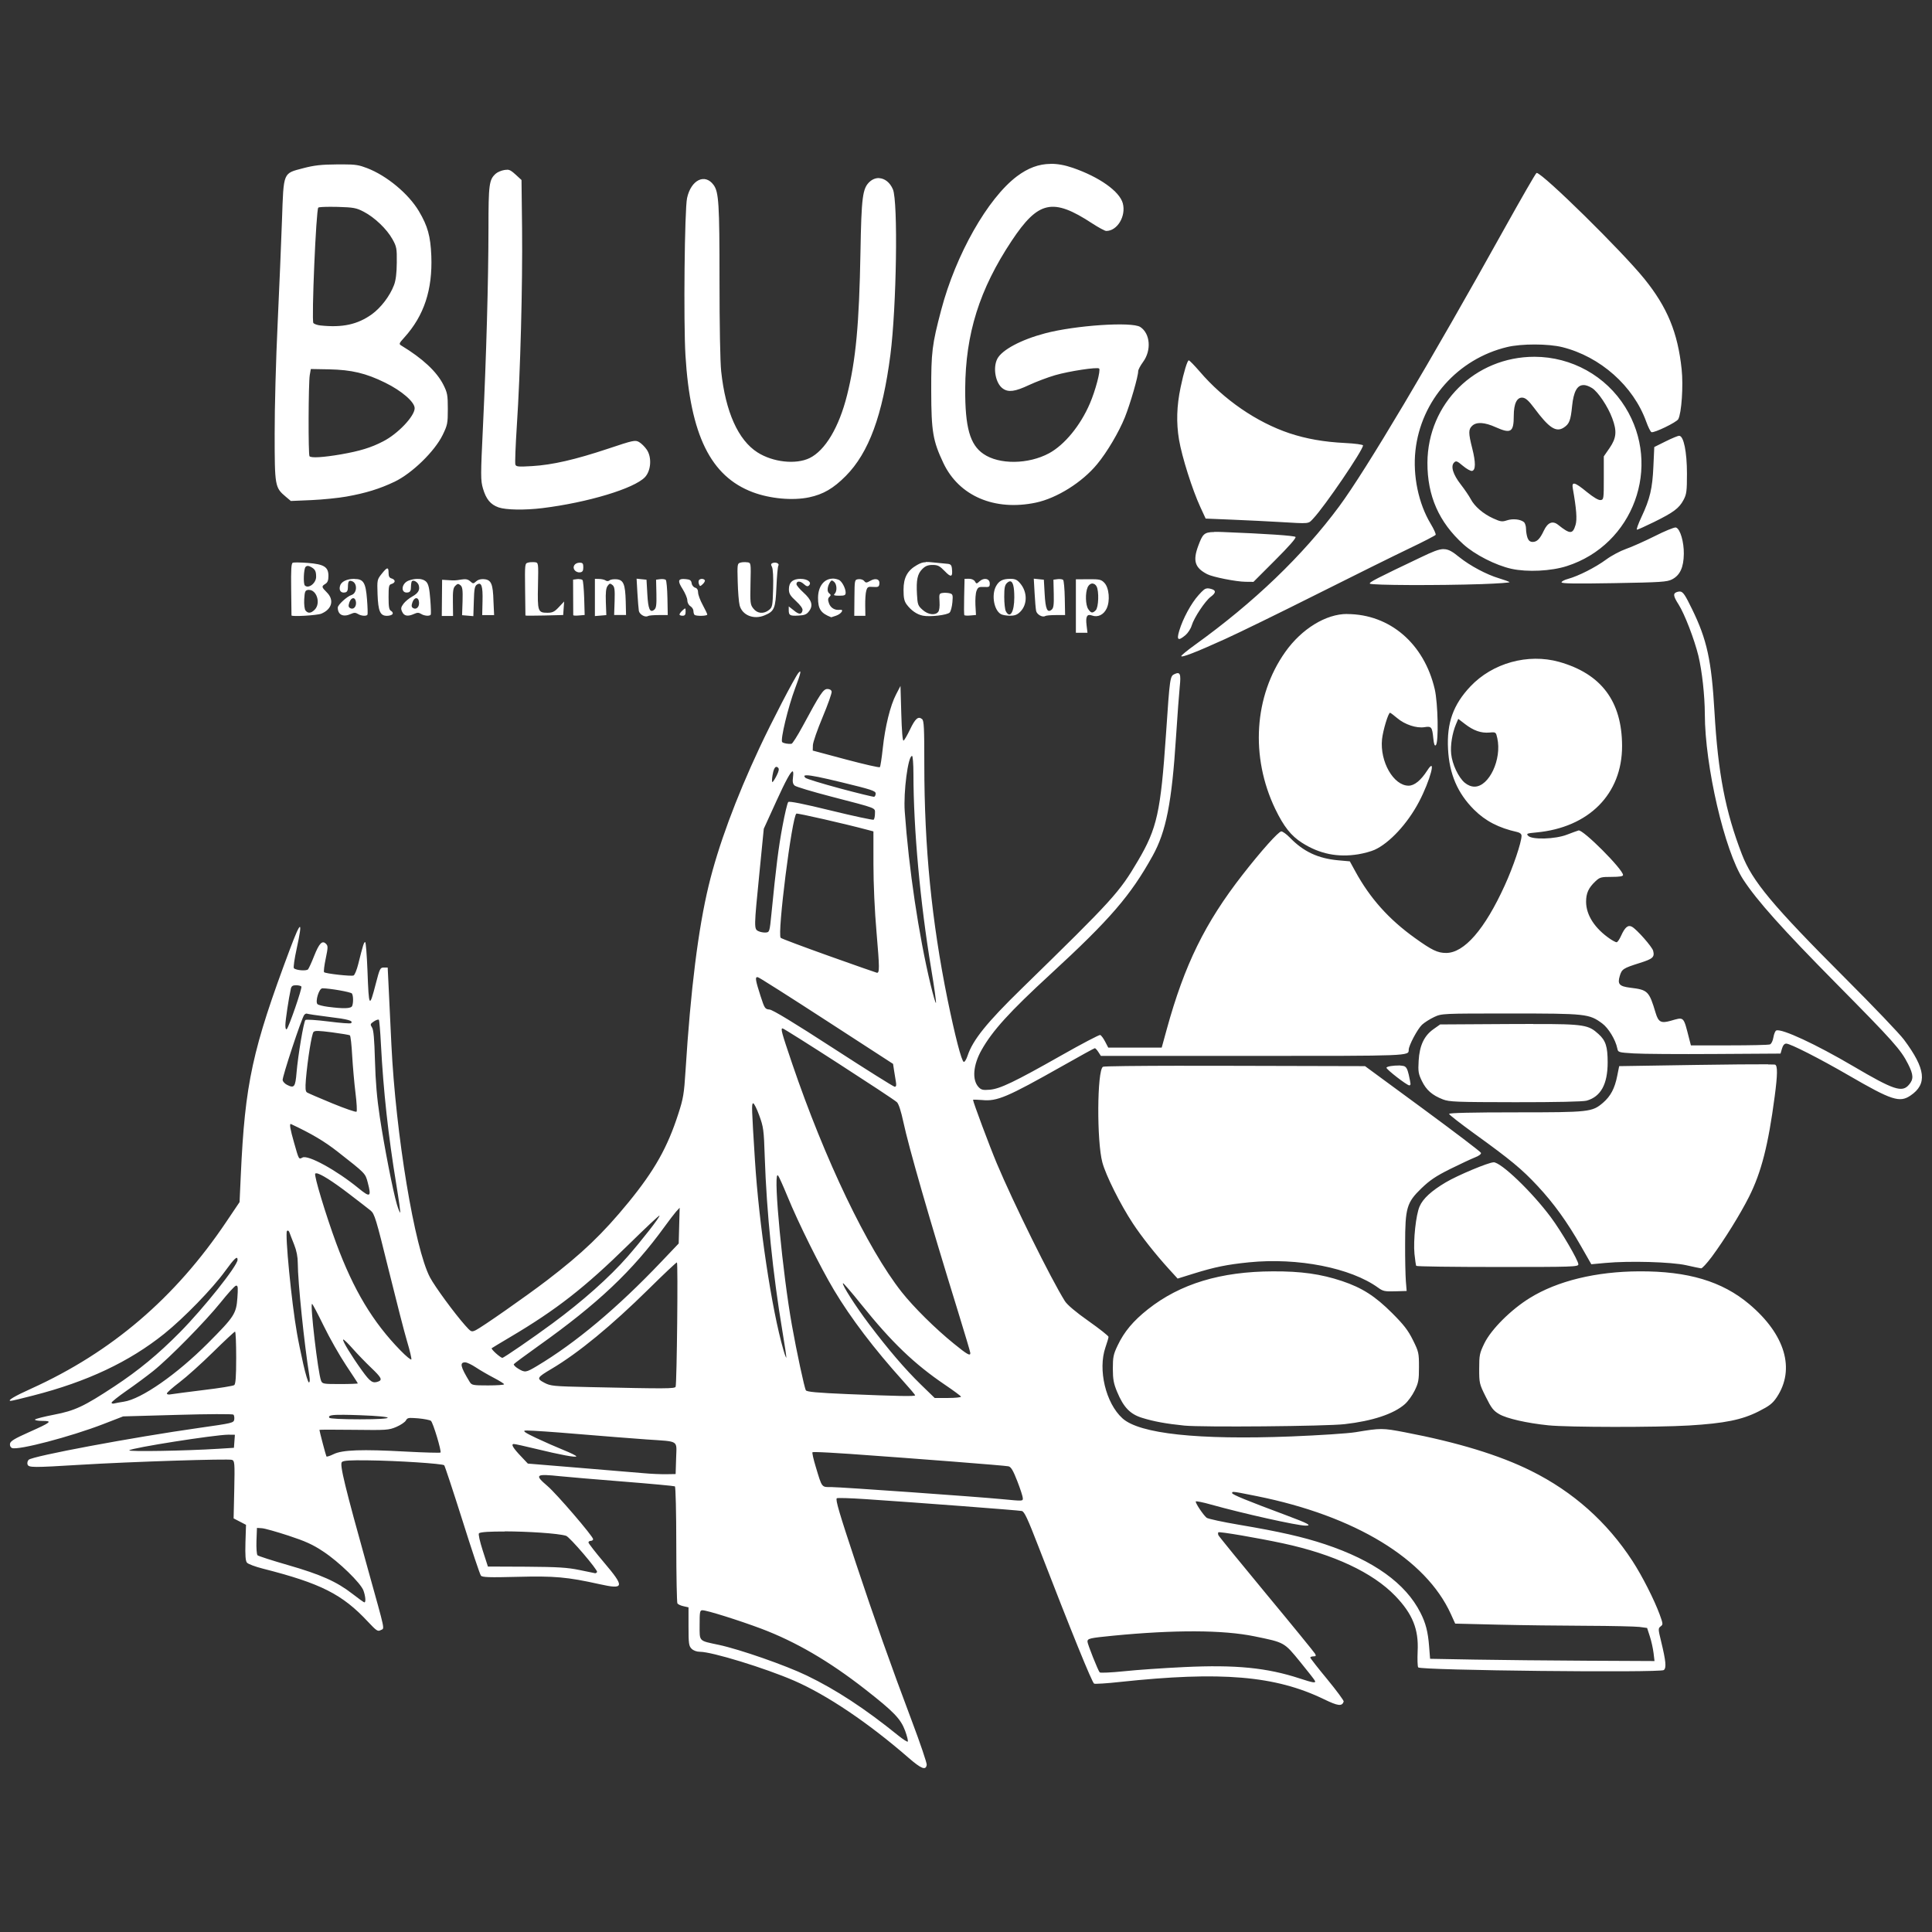 <?xml version="1.0" encoding="UTF-8" standalone="no"?>
<svg
   xmlns:dc="http://purl.org/dc/elements/1.1/"
   xmlns:cc="http://creativecommons.org/ns#"
   xmlns:rdf="http://www.w3.org/1999/02/22-rdf-syntax-ns#"
   xmlns:svg="http://www.w3.org/2000/svg"
   xmlns="http://www.w3.org/2000/svg"
   xmlns:sodipodi="http://sodipodi.sourceforge.net/DTD/sodipodi-0.dtd"
   xmlns:inkscape="http://www.inkscape.org/namespaces/inkscape"
   fill="#ffffff"
   height="24"
   viewBox="0 0 24 24"
   width="24"
   version="1.1"
   id="svg897"
   sodipodi:docname="emblem.svg"
   inkscape:version="0.92.4 (f8dce91, 2019-08-02)"
   inkscape:export-filename="/home/onux/Documents/other/Semester 4/batamlinux.github.io/images/favicon1.png"
   inkscape:export-xdpi="192"
   inkscape:export-ydpi="192">
  <rect x="0" y="0" width="24" height="24" fill="#333333" stroke="none"/>
  <defs
     id="defs901" />
  <sodipodi:namedview
     pagecolor="#ffffff"
     bordercolor="#666666"
     borderopacity="1"
     objecttolerance="10"
     gridtolerance="10"
     guidetolerance="10"
     inkscape:pageopacity="0"
     inkscape:pageshadow="2"
     inkscape:window-width="1366"
     inkscape:window-height="685"
     id="namedview899"
     showgrid="false"
     inkscape:zoom="18.704644"
     inkscape:cx="10.129601"
     inkscape:cy="12.645806"
     inkscape:window-x="0"
     inkscape:window-y="0"
     inkscape:window-maximized="1"
     inkscape:current-layer="svg897" />
  <path
     d="M0 0h24v24H0z"
     fill="none"
     id="path895" />
  <path
     style="fill:#ffffff;stroke-width:0.402;fill-opacity:1"
     d="m 13.049,2.036 c -0.146,0.001 -0.28,0.052 -0.416,0.154 -0.363,0.273 -0.76,0.973 -0.941,1.66 -0.114,0.432 -0.125,0.522 -0.124,1.008 0.001,0.504 0.021,0.619 0.151,0.894 0.194,0.41 0.636,0.599 1.148,0.492 0.261,-0.055 0.576,-0.252 0.762,-0.478 0.123,-0.148 0.271,-0.399 0.345,-0.583 0.067,-0.168 0.165,-0.506 0.165,-0.572 0,-0.018 0.027,-0.069 0.06,-0.114 0.107,-0.145 0.09,-0.354 -0.034,-0.435 -0.103,-0.068 -0.807,-0.021 -1.184,0.079 -0.298,0.079 -0.534,0.205 -0.592,0.316 -0.058,0.113 -0.022,0.307 0.069,0.37 0.069,0.049 0.151,0.038 0.325,-0.044 0.088,-0.041 0.234,-0.096 0.323,-0.122 0.176,-0.051 0.527,-0.104 0.548,-0.083 0.021,0.021 -0.047,0.277 -0.115,0.434 C 13.421,5.287 13.225,5.525 13.033,5.63 12.776,5.769 12.413,5.774 12.217,5.639 12.048,5.524 11.988,5.307 11.99,4.829 c 0.004,-0.684 0.177,-1.234 0.577,-1.837 0.331,-0.498 0.51,-0.538 0.999,-0.218 0.08,0.052 0.159,0.095 0.176,0.095 0.138,0 0.248,-0.184 0.206,-0.343 -0.04,-0.149 -0.291,-0.327 -0.621,-0.441 -0.099,-0.034 -0.191,-0.051 -0.278,-0.05 z m -8.788,0.006 c -0.023,-2.21e-5 -0.047,9.97e-5 -0.075,3.875e-4 -0.195,0.001 -0.286,0.012 -0.419,0.047 -0.254,0.067 -0.243,0.041 -0.264,0.642 -0.009,0.271 -0.034,0.85 -0.054,1.287 -0.021,0.436 -0.038,1.054 -0.037,1.373 1.882e-4,0.646 0.003,0.666 0.138,0.779 l 0.063,0.053 0.258,-0.011 C 4.012,6.206 4.206,6.186 4.301,6.169 4.543,6.126 4.715,6.073 4.902,5.984 5.119,5.88 5.399,5.607 5.498,5.405 c 0.061,-0.125 0.065,-0.146 0.065,-0.325 0,-0.173 -0.006,-0.202 -0.055,-0.3 C 5.425,4.616 5.25,4.453 4.986,4.293 4.953,4.273 4.956,4.266 5.023,4.192 5.268,3.921 5.374,3.599 5.358,3.179 5.348,2.933 5.313,2.808 5.204,2.624 5.076,2.408 4.805,2.182 4.559,2.088 4.462,2.051 4.419,2.042 4.261,2.042 Z m 2.042,0.067 c -0.011,-3.764e-4 -0.023,8.969e-4 -0.038,0.003 -0.037,0.006 -0.085,0.026 -0.106,0.045 -0.083,0.074 -0.091,0.129 -0.091,0.679 -7.196e-4,0.658 -0.027,1.591 -0.068,2.453 -0.03,0.624 -0.03,0.677 -5.427e-4,0.779 0.039,0.133 0.093,0.199 0.194,0.235 0.092,0.032 0.323,0.036 0.545,0.009 0.56,-0.069 1.139,-0.243 1.273,-0.384 0.076,-0.08 0.088,-0.247 0.023,-0.342 -0.025,-0.037 -0.068,-0.079 -0.096,-0.095 -0.048,-0.027 -0.071,-0.022 -0.382,0.082 -0.411,0.137 -0.694,0.202 -0.947,0.217 -0.168,0.01 -0.197,0.008 -0.207,-0.018 -0.007,-0.017 0.002,-0.235 0.018,-0.486 0.044,-0.661 0.072,-1.741 0.065,-2.441 l -0.007,-0.609 -0.074,-0.068 c -0.048,-0.044 -0.071,-0.059 -0.104,-0.06 z m 12.787,0.04 c -0.001,-1.993e-4 -0.002,-1.44e-4 -0.003,1.439e-4 -0.01,0.003 -0.187,0.311 -0.395,0.684 -0.922,1.659 -1.73,3.017 -2.056,3.457 -0.453,0.612 -1.058,1.193 -1.795,1.723 -0.092,0.066 -0.167,0.128 -0.167,0.137 0,0.023 0.184,-0.048 0.545,-0.212 0.168,-0.076 0.68,-0.326 1.138,-0.556 0.458,-0.23 0.975,-0.486 1.149,-0.569 0.175,-0.083 0.322,-0.16 0.328,-0.169 0.006,-0.009 -0.022,-0.072 -0.062,-0.138 -0.151,-0.251 -0.223,-0.597 -0.189,-0.908 0.068,-0.624 0.525,-1.14 1.139,-1.287 0.178,-0.043 0.511,-0.042 0.685,0.001 0.473,0.118 0.884,0.483 1.043,0.926 0.024,0.067 0.053,0.125 0.065,0.13 0.033,0.013 0.313,-0.123 0.333,-0.161 0.041,-0.076 0.064,-0.416 0.042,-0.62 C 20.842,4.131 20.712,3.817 20.427,3.464 20.147,3.118 19.173,2.16 19.09,2.148 Z m -8.17,0.063 c -0.041,-0.001 -0.082,0.014 -0.118,0.047 -0.087,0.082 -0.101,0.187 -0.113,0.874 -0.016,0.894 -0.057,1.339 -0.166,1.774 -0.1,0.401 -0.272,0.689 -0.467,0.784 C 9.885,5.773 9.602,5.742 9.41,5.62 9.17,5.467 9.013,5.117 8.959,4.615 8.946,4.498 8.938,4.036 8.938,3.484 c 0,-0.954 -0.009,-1.1 -0.074,-1.187 -0.108,-0.147 -0.28,-0.062 -0.329,0.163 -0.031,0.139 -0.045,1.543 -0.02,1.955 0.06,0.989 0.313,1.502 0.835,1.699 0.215,0.081 0.497,0.107 0.701,0.064 0.175,-0.037 0.301,-0.11 0.455,-0.265 0.287,-0.289 0.458,-0.755 0.555,-1.507 0.076,-0.593 0.096,-1.9 0.031,-2.054 -0.037,-0.087 -0.103,-0.136 -0.172,-0.139 z m -6.812,0.357 c 0.027,0 0.057,3.876e-4 0.087,0.001 0.197,0.006 0.231,0.012 0.323,0.06 0.135,0.07 0.287,0.215 0.357,0.341 0.052,0.093 0.056,0.115 0.054,0.292 -0.001,0.13 -0.012,0.219 -0.034,0.277 -0.051,0.136 -0.163,0.283 -0.277,0.365 -0.177,0.126 -0.363,0.167 -0.637,0.138 -0.039,-0.004 -0.078,-0.018 -0.088,-0.03 -0.025,-0.032 0.034,-1.414 0.061,-1.434 0.009,-0.007 0.072,-0.01 0.154,-0.01 z M 19.063,4.432 c -0.739,-0.001 -1.328,0.581 -1.331,1.317 -0.001,0.41 0.142,0.737 0.446,1.012 0.142,0.129 0.403,0.262 0.598,0.305 0.197,0.043 0.492,0.029 0.688,-0.034 0.827,-0.265 1.184,-1.237 0.725,-1.975 C 19.949,4.67 19.523,4.433 19.063,4.432 Z m -4.295,0.044 c -0.018,0 -0.062,0.143 -0.102,0.335 -0.049,0.233 -0.055,0.44 -0.02,0.65 0.036,0.214 0.165,0.621 0.265,0.838 l 0.066,0.143 0.338,0.014 c 0.186,0.008 0.443,0.02 0.571,0.028 0.394,0.023 0.363,0.026 0.428,-0.043 0.142,-0.15 0.618,-0.849 0.618,-0.908 0,-0.01 -0.101,-0.024 -0.225,-0.03 C 16.445,5.49 16.226,5.451 16.018,5.382 15.612,5.246 15.202,4.965 14.903,4.615 14.837,4.539 14.777,4.477 14.768,4.477 Z m -10.907,0.108 0.227,0.004 c 0.281,0.006 0.457,0.048 0.697,0.166 0.206,0.101 0.366,0.24 0.366,0.317 0,0.099 -0.21,0.32 -0.392,0.412 C 4.61,5.561 4.47,5.603 4.237,5.644 4.015,5.682 3.868,5.691 3.845,5.668 3.828,5.651 3.831,4.756 3.848,4.659 Z M 19.669,4.783 c 0.03,-1.44e-4 0.066,0.012 0.107,0.037 0.074,0.045 0.198,0.229 0.252,0.376 0.06,0.16 0.052,0.245 -0.033,0.369 l -0.072,0.104 v 0.269 c 0,0.259 -0.001,0.269 -0.04,0.274 -0.026,0.003 -0.086,-0.032 -0.17,-0.1 -0.152,-0.125 -0.191,-0.135 -0.175,-0.044 0.045,0.253 0.055,0.384 0.034,0.453 -0.035,0.117 -0.068,0.117 -0.217,-0.002 -0.068,-0.054 -0.129,-0.029 -0.177,0.073 -0.048,0.102 -0.085,0.14 -0.138,0.14 -0.031,0 -0.051,-0.015 -0.064,-0.049 -0.01,-0.027 -0.019,-0.077 -0.019,-0.112 0,-0.035 -0.012,-0.073 -0.026,-0.085 -0.043,-0.036 -0.139,-0.046 -0.211,-0.022 -0.06,0.02 -0.08,0.017 -0.17,-0.024 C 18.425,6.384 18.317,6.29 18.27,6.2 18.25,6.162 18.195,6.081 18.147,6.019 18.05,5.895 18.018,5.791 18.063,5.746 c 0.025,-0.025 0.038,-0.02 0.11,0.041 0.045,0.038 0.096,0.066 0.113,0.063 0.046,-0.009 0.047,-0.105 0.003,-0.279 -0.049,-0.193 -0.049,-0.238 5.32e-4,-0.283 0.054,-0.049 0.154,-0.043 0.291,0.019 0.188,0.084 0.224,0.062 0.224,-0.141 0,-0.153 0.04,-0.234 0.111,-0.226 0.038,0.004 0.076,0.039 0.144,0.13 0.183,0.247 0.271,0.304 0.367,0.241 0.068,-0.045 0.085,-0.087 0.103,-0.27 0.018,-0.173 0.062,-0.257 0.139,-0.257 z m 1.191,0.63 c -0.015,0 -0.091,0.031 -0.169,0.07 l -0.141,0.07 -0.011,0.241 c -0.012,0.273 -0.042,0.403 -0.148,0.628 -0.041,0.087 -0.066,0.158 -0.056,0.158 0.01,0 0.105,-0.043 0.213,-0.096 0.241,-0.119 0.31,-0.17 0.365,-0.273 0.038,-0.071 0.043,-0.108 0.043,-0.329 -1.99e-4,-0.269 -0.041,-0.468 -0.096,-0.468 z m -0.044,1.139 c -0.026,5.314e-4 -0.138,0.046 -0.258,0.107 -0.128,0.064 -0.29,0.136 -0.359,0.16 -0.069,0.024 -0.181,0.083 -0.247,0.132 -0.133,0.098 -0.347,0.206 -0.473,0.24 -0.045,0.012 -0.081,0.031 -0.081,0.043 0,0.016 0.177,0.018 0.652,0.01 0.586,-0.01 0.659,-0.015 0.721,-0.047 0.099,-0.051 0.144,-0.149 0.146,-0.317 0.002,-0.147 -0.044,-0.306 -0.095,-0.326 -8.98e-4,-3.765e-4 -0.002,-5.314e-4 -0.004,-5.314e-4 z m -5.733,0.057 c -0.129,0.001 -0.145,0.031 -0.197,0.169 -0.071,0.189 -0.043,0.276 0.111,0.355 0.067,0.035 0.359,0.093 0.474,0.094 l 0.1,0.001 0.27,-0.27 c 0.169,-0.169 0.264,-0.276 0.252,-0.288 -0.016,-0.016 -0.364,-0.04 -0.902,-0.061 -0.044,-0.001 -0.079,-0.003 -0.109,-0.002 z m 2.852,0.212 c -0.063,-1.11e-5 -0.14,0.033 -0.28,0.1 -0.557,0.265 -0.649,0.312 -0.638,0.329 0.013,0.021 0.85,0.024 1.391,0.006 v -3.32e-5 c 0.198,-0.007 0.353,-0.018 0.344,-0.025 -0.009,-0.007 -0.067,-0.028 -0.13,-0.047 -0.155,-0.046 -0.359,-0.155 -0.493,-0.262 -0.083,-0.067 -0.132,-0.1 -0.194,-0.1 z M 6.625,6.983 c -0.022,-7.196e-4 -0.048,0.001 -0.065,0.006 -0.04,0.01 -0.041,0.017 -0.037,0.331 0.002,0.177 0.004,0.324 0.004,0.326 3.764e-4,0.003 0.106,0.003 0.235,0 l 0.234,-0.006 0.006,-0.084 0.006,-0.084 -0.066,0.07 c -0.054,0.058 -0.079,0.07 -0.142,0.07 -0.118,0 -0.124,-0.017 -0.117,-0.339 0.006,-0.283 0.006,-0.283 -0.039,-0.289 -0.006,-8.968e-4 -0.013,-0.001 -0.02,-0.001 z m 2.639,0 c -0.022,-7.196e-4 -0.048,0.001 -0.065,0.006 -0.04,0.01 -0.041,0.019 -0.035,0.236 0.003,0.124 0.014,0.257 0.024,0.295 0.032,0.123 0.176,0.181 0.31,0.124 0.122,-0.051 0.136,-0.085 0.147,-0.353 0.006,-0.133 0.016,-0.252 0.024,-0.264 0.017,-0.026 -0.031,-0.048 -0.071,-0.033 -0.022,0.009 -0.024,0.019 -0.008,0.049 0.012,0.023 0.018,0.129 0.014,0.268 -0.006,0.214 -0.009,0.232 -0.051,0.266 C 9.487,7.63 9.408,7.623 9.359,7.56 9.32,7.512 9.318,7.49 9.323,7.25 9.329,6.992 9.329,6.991 9.284,6.985 9.279,6.984 9.271,6.984 9.264,6.984 Z m 2.235,0.001 c -0.04,0.001 -0.066,0.012 -0.106,0.034 -0.121,0.068 -0.169,0.157 -0.169,0.309 0,0.101 0.009,0.141 0.039,0.182 0.056,0.075 0.127,0.124 0.201,0.139 0.088,0.018 0.303,-0.007 0.333,-0.039 0.014,-0.014 0.029,-0.072 0.034,-0.127 0.008,-0.092 0.005,-0.102 -0.034,-0.112 -0.024,-0.006 -0.063,-0.008 -0.088,-0.004 -0.042,0.006 -0.044,0.014 -0.038,0.107 0.004,0.061 -0.002,0.112 -0.017,0.129 -0.038,0.046 -0.127,0.034 -0.194,-0.027 -0.057,-0.05 -0.062,-0.067 -0.069,-0.191 -0.01,-0.179 0.005,-0.255 0.067,-0.316 0.037,-0.037 0.069,-0.05 0.127,-0.05 0.065,0 0.088,0.012 0.151,0.077 0.079,0.083 0.101,0.075 0.089,-0.033 -0.004,-0.042 -0.017,-0.055 -0.054,-0.058 -0.026,-0.002 -0.105,-0.01 -0.175,-0.017 -0.041,-0.004 -0.071,-0.007 -0.095,-0.006 z m -7.795,0.003 c -0.034,-5.425e-4 -0.059,5.314e-4 -0.066,0.003 -0.02,0.008 -0.024,0.078 -0.021,0.33 0.002,0.176 0.004,0.322 0.004,0.325 0.001,0.018 0.32,-3.764e-4 0.371,-0.022 0.132,-0.055 0.162,-0.17 0.069,-0.263 -0.068,-0.068 -0.069,-0.076 -0.019,-0.107 0.028,-0.017 0.038,-0.045 0.038,-0.099 0,-0.111 -0.054,-0.145 -0.255,-0.161 -0.045,-0.003 -0.088,-0.006 -0.122,-0.006 z m 3.496,0.003 c -0.061,0 -0.095,0.053 -0.06,0.095 0.014,0.017 0.044,0.029 0.066,0.025 0.03,-0.004 0.04,-0.019 0.04,-0.063 0,-0.048 -0.008,-0.057 -0.046,-0.057 z m -3.377,0.04 c 0.01,-1.439e-4 0.021,0.003 0.036,0.011 0.055,0.029 0.068,0.053 0.068,0.124 3.764e-4,0.079 -0.095,0.153 -0.14,0.108 -0.022,-0.022 -0.014,-0.208 0.009,-0.231 0.008,-0.008 0.016,-0.012 0.026,-0.012 z m 0.987,0.031 c -0.013,0.002 -0.034,0.024 -0.069,0.068 -0.056,0.07 -0.057,0.076 -0.051,0.253 0.008,0.211 0.032,0.268 0.117,0.268 0.031,0 0.062,-0.01 0.069,-0.022 0.008,-0.012 -7.196e-4,-0.03 -0.018,-0.039 -0.025,-0.014 -0.031,-0.049 -0.031,-0.171 0,-0.138 0.004,-0.155 0.038,-0.164 0.021,-0.006 0.038,-0.021 0.038,-0.034 0,-0.013 -0.017,-0.029 -0.038,-0.034 -0.028,-0.008 -0.038,-0.026 -0.038,-0.069 0,-0.039 -0.004,-0.057 -0.017,-0.055 z m 5.533,0.127 c -0.105,0.001 -0.181,0.095 -0.181,0.24 0,0.139 0.035,0.19 0.164,0.24 0.001,3.764e-4 0.028,-0.009 0.061,-0.02 0.065,-0.023 0.103,-0.081 0.047,-0.073 -0.062,0.009 -0.116,-0.023 -0.136,-0.08 -0.015,-0.043 -0.014,-0.062 0.005,-0.08 0.021,-0.019 0.02,-0.027 -0.003,-0.045 -0.029,-0.022 -0.024,-0.084 0.013,-0.141 0.015,-0.023 0.023,-0.023 0.048,-0.002 0.036,0.03 0.04,0.118 0.007,0.15 -0.018,0.018 -0.005,0.023 0.057,0.023 0.068,0 0.08,-0.006 0.08,-0.039 0,-0.054 -0.049,-0.145 -0.087,-0.159 -0.027,-0.01 -0.052,-0.015 -0.076,-0.015 z m -2.435,5.314e-4 0.01,0.178 c 0.006,0.098 0.014,0.198 0.018,0.222 0.009,0.045 0.079,0.085 0.113,0.064 0.011,-0.007 0.07,-0.012 0.133,-0.012 l 0.113,-3.74e-4 -0.004,-0.21 c -0.002,-0.116 -0.012,-0.217 -0.02,-0.226 -0.009,-0.009 -0.039,-0.013 -0.068,-0.01 l -0.053,0.007 0.004,0.174 c 0.003,0.139 -0.002,0.179 -0.027,0.199 -0.053,0.044 -0.076,-0.008 -0.086,-0.197 l -0.01,-0.176 -0.061,-0.006 z m 4.934,0 0.01,0.178 c 0.005,0.098 0.014,0.198 0.019,0.222 0.009,0.045 0.079,0.085 0.113,0.064 0.011,-0.007 0.07,-0.012 0.133,-0.012 l 0.114,-3.764e-4 -0.004,-0.21 c -0.002,-0.116 -0.012,-0.217 -0.02,-0.226 -0.009,-0.009 -0.039,-0.013 -0.068,-0.01 l -0.053,0.007 0.004,0.174 c 0.003,0.139 -0.002,0.179 -0.027,0.199 -0.053,0.044 -0.076,-0.008 -0.086,-0.197 l -0.01,-0.176 -0.061,-0.006 z m -8.437,0.002 c -0.098,0 -0.169,0.035 -0.182,0.091 -0.014,0.054 0.013,0.088 0.063,0.078 0.026,-0.004 0.036,-0.024 0.036,-0.068 7.197e-4,-0.072 0.012,-0.087 0.053,-0.071 0.067,0.026 0.061,0.149 -0.009,0.171 -0.055,0.017 -0.17,0.122 -0.17,0.156 0,0.09 0.067,0.123 0.163,0.079 0.039,-0.018 0.058,-0.018 0.087,0 0.041,0.026 0.107,0.03 0.119,0.009 0.004,-0.008 0.002,-0.094 -0.006,-0.191 C 4.543,7.237 4.515,7.192 4.403,7.192 Z m 2.985,0 V 7.422 7.653 l 0.071,-0.006 0.071,-0.006 -0.006,-0.163 c -0.004,-0.119 0.002,-0.173 0.022,-0.2 0.024,-0.033 0.032,-0.034 0.06,-0.011 0.027,0.022 0.031,0.056 0.027,0.2 l -0.006,0.173 h 0.074 0.074 L 7.773,7.47 C 7.767,7.257 7.745,7.204 7.66,7.196 c -0.035,-0.003 -0.074,0.002 -0.087,0.013 -0.015,0.012 -0.034,0.013 -0.051,0.001 -0.015,-0.01 -0.052,-0.018 -0.081,-0.018 z m 2.557,0 c -0.099,0 -0.147,0.043 -0.147,0.129 0,0.054 0.016,0.081 0.088,0.147 0.056,0.052 0.086,0.093 0.081,0.116 -0.01,0.054 -0.044,0.054 -0.109,-8.969e-4 L 9.798,7.533 v 0.046 c 0,0.066 0.015,0.074 0.122,0.068 0.076,-0.004 0.102,-0.015 0.132,-0.057 0.052,-0.07 0.032,-0.136 -0.073,-0.231 -0.047,-0.043 -0.085,-0.088 -0.085,-0.102 0,-0.042 0.046,-0.043 0.091,-0.002 0.033,0.03 0.049,0.034 0.065,0.017 0.038,-0.038 -0.018,-0.081 -0.105,-0.081 z m 2.035,0 -0.005,0.222 c -0.003,0.122 -0.002,0.226 0.003,0.23 0.004,0.004 0.039,0.007 0.076,0.003 l 0.068,-0.006 -0.007,-0.124 c -0.003,-0.068 0.002,-0.148 0.014,-0.176 0.017,-0.045 0.029,-0.051 0.092,-0.048 0.066,0.003 0.072,-1.882e-4 0.072,-0.044 0,-0.061 -0.073,-0.076 -0.127,-0.026 -0.036,0.033 -0.039,0.033 -0.057,0.001 -0.011,-0.019 -0.041,-0.033 -0.074,-0.033 z m 0.568,0 c -0.096,0 -0.142,0.025 -0.179,0.095 -0.056,0.109 -0.023,0.294 0.062,0.343 0.018,0.011 0.069,0.02 0.112,0.02 0.06,3.874e-4 0.091,-0.011 0.129,-0.049 v 0 c 0.09,-0.09 0.09,-0.245 -3.87e-4,-0.352 -0.038,-0.046 -0.063,-0.057 -0.124,-0.057 z m -3.831,5.314e-4 c -0.015,1.883e-4 -0.03,0.006 -0.037,0.017 -0.006,0.01 -0.006,0.031 0.001,0.049 0.011,0.029 0.015,0.029 0.047,-8.969e-4 0.019,-0.018 0.031,-0.04 0.025,-0.049 -0.007,-0.011 -0.022,-0.016 -0.037,-0.016 z m -3.54,1.953e-4 c -0.031,0.001 -0.065,0.008 -0.1,0.02 -0.097,0.034 -0.106,0.166 -0.01,0.148 0.026,-0.004 0.036,-0.024 0.036,-0.068 3.763e-4,-0.034 0.006,-0.066 0.012,-0.072 0.019,-0.019 0.072,0.011 0.084,0.049 0.019,0.059 -0.006,0.101 -0.08,0.142 -0.039,0.021 -0.088,0.062 -0.109,0.09 -0.032,0.044 -0.035,0.06 -0.016,0.1 0.024,0.053 0.07,0.061 0.148,0.026 0.039,-0.018 0.058,-0.018 0.087,0 0.041,0.026 0.107,0.03 0.12,0.009 0.004,-0.008 0.002,-0.094 -0.006,-0.191 -0.01,-0.131 -0.022,-0.186 -0.048,-0.215 -0.025,-0.027 -0.067,-0.04 -0.118,-0.038 z m 3.309,8.967e-4 c -0.067,3.875e-4 -0.067,0.033 -0.009,0.124 0.032,0.051 0.059,0.114 0.059,0.141 0,0.028 0.016,0.059 0.038,0.073 0.021,0.013 0.038,0.04 0.038,0.059 0,0.019 0.006,0.041 0.013,0.048 0.019,0.019 0.159,0.016 0.159,-0.003 0,-0.009 -0.026,-0.063 -0.057,-0.12 -0.031,-0.057 -0.057,-0.126 -0.057,-0.154 -1.882e-4,-0.033 -0.013,-0.054 -0.037,-0.06 -0.02,-0.006 -0.04,-0.03 -0.043,-0.055 -0.006,-0.036 -0.02,-0.046 -0.071,-0.051 -0.012,-0.001 -0.023,-0.002 -0.033,-0.002 z m -1.296,3.875e-4 c -0.007,-5.53e-5 -0.014,3.764e-4 -0.021,0.001 l -0.052,0.007 8.969e-4,0.215 c 5.424e-4,0.118 0.001,0.22 0.001,0.226 3.764e-4,0.006 0.033,0.008 0.071,0.004 l 0.071,-0.006 -0.006,-0.21 C 7.253,7.315 7.244,7.214 7.236,7.205 7.229,7.198 7.211,7.194 7.19,7.194 Z M 6,7.194 c -0.035,-5.314e-4 -0.065,0.009 -0.085,0.028 -0.035,0.031 -0.038,0.031 -0.074,-8.967e-4 -0.028,-0.025 -0.055,-0.031 -0.11,-0.022 -0.078,0.013 -0.08,0.013 -0.175,0.007 l -0.064,-0.004 -0.002,0.225 -0.002,0.225 h 0.07 0.07 l -0.002,-0.171 c -0.002,-0.138 0.003,-0.178 0.03,-0.204 0.028,-0.028 0.037,-0.029 0.064,-0.007 0.025,0.021 0.03,0.058 0.026,0.199 l -0.006,0.173 0.07,0.006 0.07,0.006 0.006,-0.186 c 0.004,-0.153 0.011,-0.189 0.04,-0.207 0.055,-0.034 0.073,0.019 0.068,0.208 l -0.004,0.172 h 0.074 0.074 L 6.13,7.468 C 6.124,7.256 6.103,7.203 6.016,7.195 c -0.006,-5.426e-4 -0.01,-7.197e-4 -0.015,-9.079e-4 z m 4.673,5.425e-4 c -0.003,-1.11e-5 -0.007,1.883e-4 -0.01,5.314e-4 -0.047,0.006 -0.047,0.007 -0.049,0.23 l -0.002,0.225 h 0.069 0.069 l -0.002,-0.129 c -8.97e-4,-0.071 0.004,-0.153 0.013,-0.182 0.013,-0.048 0.022,-0.053 0.086,-0.048 0.061,0.004 0.072,-3.764e-4 0.077,-0.038 0.008,-0.058 -0.046,-0.077 -0.113,-0.038 -0.047,0.027 -0.056,0.027 -0.076,0.002 -0.011,-0.014 -0.037,-0.023 -0.06,-0.023 z m 2.848,0.001 -0.156,7.086e-4 v 0.332 0.332 h 0.072 0.072 l -0.011,-0.091 c -0.014,-0.112 0.005,-0.146 0.068,-0.123 0.071,0.026 0.144,-0.009 0.181,-0.087 0.045,-0.094 0.031,-0.257 -0.028,-0.319 -0.039,-0.041 -0.059,-0.046 -0.199,-0.045 z m -0.971,0.026 c 0.033,0.002 0.05,0.068 0.05,0.199 0,0.182 -0.053,0.27 -0.105,0.173 -0.011,-0.02 -0.02,-0.101 -0.02,-0.179 0,-0.114 0.007,-0.148 0.036,-0.174 0.015,-0.014 0.028,-0.02 0.039,-0.019 z m 1.024,0.028 c 0.018,0.001 0.036,0.013 0.048,0.035 0.032,0.059 0.025,0.261 -0.01,0.296 -0.04,0.04 -0.058,0.038 -0.093,-0.013 -0.035,-0.05 -0.039,-0.202 -0.008,-0.272 0.015,-0.032 0.039,-0.048 0.063,-0.047 z m 1.424,0.06 c -0.031,5.425e-4 -0.052,0.02 -0.109,0.083 -0.092,0.102 -0.194,0.29 -0.24,0.443 -0.035,0.117 -0.014,0.131 0.078,0.054 0.03,-0.026 0.065,-0.079 0.077,-0.12 0.029,-0.097 0.167,-0.304 0.235,-0.355 0.072,-0.053 0.07,-0.085 -0.007,-0.102 -0.014,-0.003 -0.025,-0.004 -0.036,-0.004 z M 3.836,7.328 c 0.098,-0.003 0.152,0.167 0.073,0.246 -0.045,0.045 -0.082,0.049 -0.113,0.011 -0.013,-0.016 -0.02,-0.073 -0.017,-0.139 0.006,-0.098 0.011,-0.112 0.048,-0.118 0.003,-5.424e-4 0.007,-7.195e-4 0.01,-8.967e-4 z m 17.037,0.02 c -0.009,-7.197e-4 -0.019,8.968e-4 -0.03,0.003 -0.063,0.016 -0.062,0.047 0.009,0.158 0.075,0.118 0.196,0.433 0.246,0.637 0.046,0.192 0.079,0.493 0.08,0.724 7.19e-4,0.645 0.246,1.701 0.477,2.056 0.171,0.262 0.487,0.615 1.158,1.294 0.706,0.714 0.8,0.819 0.89,0.998 0.068,0.134 0.07,0.189 0.01,0.258 -0.085,0.099 -0.188,0.065 -0.691,-0.231 -0.464,-0.273 -0.888,-0.47 -0.956,-0.444 -0.013,0.004 -0.029,0.043 -0.036,0.085 -0.007,0.043 -0.025,0.081 -0.043,0.088 -0.017,0.007 -0.244,0.012 -0.506,0.012 h -0.476 l -0.021,-0.081 c -0.074,-0.287 -0.059,-0.273 -0.235,-0.223 -0.115,0.032 -0.148,0.014 -0.182,-0.099 -0.081,-0.271 -0.097,-0.287 -0.313,-0.313 -0.138,-0.017 -0.163,-0.044 -0.133,-0.145 0.026,-0.087 0.041,-0.097 0.25,-0.163 0.162,-0.051 0.185,-0.072 0.165,-0.151 -0.013,-0.05 -0.204,-0.267 -0.264,-0.299 -0.048,-0.026 -0.087,0.007 -0.134,0.112 -0.02,0.045 -0.045,0.081 -0.056,0.081 -0.011,0 -0.047,-0.019 -0.08,-0.041 -0.191,-0.13 -0.299,-0.297 -0.299,-0.462 -1.88e-4,-0.106 0.03,-0.172 0.114,-0.252 0.056,-0.053 0.071,-0.057 0.203,-0.057 0.098,0 0.142,-0.007 0.142,-0.023 -10e-6,-0.07 -0.499,-0.57 -0.553,-0.554 -0.017,0.005 -0.082,0.029 -0.145,0.053 -0.145,0.056 -0.429,0.064 -0.479,0.015 -0.028,-0.028 -0.02,-0.032 0.1,-0.043 0.653,-0.061 1.066,-0.478 1.065,-1.074 -0.001,-0.555 -0.258,-0.897 -0.782,-1.045 -0.387,-0.108 -0.828,0.014 -1.103,0.306 -0.213,0.226 -0.294,0.453 -0.277,0.777 0.016,0.31 0.118,0.548 0.322,0.752 0.142,0.142 0.308,0.228 0.538,0.279 0.034,0.008 0.053,0.024 0.053,0.047 0,0.08 -0.104,0.388 -0.209,0.617 -0.248,0.545 -0.503,0.838 -0.728,0.838 -0.105,0 -0.176,-0.034 -0.385,-0.184 -0.326,-0.233 -0.56,-0.495 -0.742,-0.828 l -0.069,-0.126 -0.145,-0.013 c -0.251,-0.023 -0.431,-0.108 -0.599,-0.281 -0.042,-0.043 -0.09,-0.078 -0.107,-0.078 -0.034,0 -0.25,0.241 -0.482,0.539 -0.466,0.598 -0.721,1.118 -0.941,1.918 l -0.063,0.229 h -0.332 -0.332 l -0.039,-0.075 c -0.021,-0.041 -0.049,-0.078 -0.061,-0.082 -0.012,-0.004 -0.228,0.109 -0.48,0.252 -0.588,0.333 -0.764,0.417 -0.892,0.428 -0.085,0.007 -0.106,0.002 -0.139,-0.033 -0.083,-0.089 -0.068,-0.274 0.037,-0.46 0.135,-0.24 0.348,-0.475 0.855,-0.941 0.741,-0.682 0.996,-0.977 1.27,-1.471 0.168,-0.302 0.239,-0.663 0.291,-1.48 0.017,-0.263 0.038,-0.543 0.046,-0.621 0.017,-0.16 0.005,-0.189 -0.063,-0.158 -0.058,0.026 -0.06,0.037 -0.108,0.751 -0.066,0.966 -0.111,1.167 -0.348,1.569 -0.233,0.396 -0.307,0.477 -1.443,1.586 -0.437,0.426 -0.61,0.642 -0.674,0.837 -0.015,0.045 -0.036,0.079 -0.047,0.075 -0.028,-0.009 -0.109,-0.325 -0.202,-0.778 -0.197,-0.971 -0.288,-1.891 -0.288,-2.919 0,-0.453 -0.004,-0.542 -0.028,-0.561 -0.047,-0.039 -0.084,-0.008 -0.149,0.128 -0.034,0.071 -0.07,0.134 -0.081,0.139 -0.012,0.006 -0.022,-0.12 -0.028,-0.335 l -0.01,-0.344 -0.054,0.104 c -0.072,0.137 -0.137,0.399 -0.166,0.671 -0.013,0.121 -0.029,0.226 -0.036,0.234 -0.007,0.008 -0.197,-0.036 -0.423,-0.096 l -0.411,-0.11 0.002,-0.067 c 0.001,-0.037 0.056,-0.194 0.121,-0.349 0.065,-0.155 0.115,-0.297 0.112,-0.316 -0.004,-0.021 -0.024,-0.033 -0.053,-0.033 -0.051,0 -0.09,0.059 -0.308,0.464 -0.064,0.118 -0.126,0.216 -0.138,0.217 -0.044,0.004 -0.099,-0.006 -0.115,-0.021 C 9.69,9.195 9.792,8.777 9.877,8.551 9.949,8.361 9.96,8.308 9.917,8.361 9.869,8.421 9.587,8.963 9.434,9.291 9.14,9.919 8.921,10.512 8.803,11.002 8.674,11.536 8.579,12.293 8.516,13.299 c -0.018,0.287 -0.028,0.348 -0.089,0.535 -0.135,0.42 -0.296,0.705 -0.619,1.101 -0.322,0.393 -0.574,0.634 -1.012,0.969 -0.263,0.201 -0.82,0.59 -0.888,0.621 -0.052,0.024 -0.057,0.021 -0.13,-0.061 C 5.648,16.318 5.402,15.983 5.342,15.869 5.151,15.511 4.916,14.092 4.862,12.977 4.851,12.745 4.836,12.434 4.829,12.287 l -0.013,-0.268 h -0.048 c -0.045,0 -0.051,0.013 -0.099,0.198 -0.081,0.313 -0.087,0.304 -0.104,-0.156 -0.008,-0.197 -0.02,-0.358 -0.029,-0.358 -0.015,0 -0.026,0.033 -0.086,0.274 -0.018,0.072 -0.044,0.135 -0.058,0.141 -0.031,0.012 -0.348,-0.023 -0.366,-0.041 -0.007,-0.007 0.002,-0.083 0.02,-0.168 0.029,-0.14 0.03,-0.159 0.003,-0.185 -0.046,-0.046 -0.084,-0.007 -0.147,0.152 -0.031,0.079 -0.065,0.153 -0.075,0.165 -0.019,0.023 -0.146,0.014 -0.176,-0.013 -0.009,-0.008 0.007,-0.119 0.035,-0.246 0.078,-0.359 0.053,-0.357 -0.084,0.008 -0.468,1.248 -0.559,1.667 -0.611,2.814 l -0.015,0.329 -0.165,0.245 c -0.635,0.945 -1.424,1.619 -2.423,2.072 -0.209,0.094 -0.305,0.152 -0.254,0.152 0.012,0 0.137,-0.029 0.277,-0.066 C 1.083,17.164 1.606,16.917 2.041,16.568 c 0.244,-0.196 0.597,-0.559 0.755,-0.777 0.118,-0.162 0.155,-0.196 0.155,-0.141 0,0.073 -0.418,0.598 -0.716,0.9 -0.269,0.272 -0.512,0.473 -0.814,0.672 -0.379,0.25 -0.491,0.302 -0.751,0.352 -0.124,0.024 -0.23,0.051 -0.235,0.06 -0.006,0.009 0.035,0.017 0.09,0.017 0.133,0 0.113,0.016 -0.167,0.141 -0.179,0.08 -0.229,0.11 -0.234,0.143 -0.003,0.025 0.007,0.046 0.026,0.053 0.077,0.03 0.728,-0.141 1.132,-0.297 l 0.248,-0.096 0.677,-0.019 c 0.372,-0.011 0.684,-0.012 0.693,-0.003 0.009,0.009 0.013,0.036 0.01,0.06 -0.007,0.043 -0.022,0.046 -0.437,0.105 -0.825,0.117 -2.071,0.35 -2.117,0.396 -0.014,0.014 -0.02,0.04 -0.014,0.058 0.015,0.04 0.063,0.04 0.658,0.004 0.623,-0.038 1.84,-0.077 1.882,-0.061 0.033,0.013 0.035,0.038 0.028,0.37 l -0.008,0.357 0.077,0.04 0.077,0.04 -0.007,0.22 c -0.004,0.162 3.874e-4,0.228 0.019,0.25 0.014,0.017 0.103,0.05 0.197,0.074 0.72,0.183 0.987,0.318 1.305,0.659 0.107,0.114 0.123,0.125 0.159,0.105 0.05,-0.027 0.064,0.044 -0.158,-0.755 -0.287,-1.029 -0.354,-1.303 -0.324,-1.333 0.019,-0.019 0.1,-0.024 0.325,-0.021 0.366,0.004 0.926,0.041 0.946,0.061 0.008,0.008 0.109,0.314 0.225,0.68 0.115,0.366 0.219,0.677 0.231,0.691 0.017,0.021 0.104,0.024 0.454,0.015 0.461,-0.012 0.618,0.002 1.019,0.091 0.31,0.069 0.316,0.037 0.054,-0.272 -0.105,-0.124 -0.191,-0.235 -0.191,-0.246 0,-0.011 0.013,-0.02 0.029,-0.02 0.016,0 0.029,-0.01 0.029,-0.021 0,-0.035 -0.455,-0.565 -0.567,-0.66 -0.165,-0.141 -0.15,-0.154 0.156,-0.122 0.095,0.01 0.451,0.04 0.791,0.067 0.341,0.027 0.627,0.054 0.636,0.059 0.009,0.006 0.017,0.33 0.017,0.721 1.44e-4,0.391 0.007,0.721 0.014,0.733 0.008,0.012 0.042,0.028 0.076,0.035 l 0.062,0.014 v 0.238 c 0,0.212 0.004,0.242 0.038,0.276 0.023,0.023 0.064,0.038 0.104,0.038 0.15,0 0.808,0.202 1.17,0.359 0.407,0.177 0.92,0.522 1.419,0.956 0.161,0.14 0.218,0.162 0.228,0.089 v 0 c 0.003,-0.021 -0.08,-0.267 -0.185,-0.545 -0.263,-0.698 -0.471,-1.286 -0.691,-1.949 -0.213,-0.641 -0.259,-0.799 -0.241,-0.817 0.007,-0.007 0.169,-0.002 0.361,0.011 0.607,0.04 1.896,0.138 1.937,0.147 0.032,0.007 0.071,0.09 0.208,0.444 0.405,1.048 0.666,1.691 0.691,1.701 0.015,0.005 0.158,-0.003 0.318,-0.021 1.259,-0.135 1.932,-0.078 2.536,0.214 0.177,0.086 0.225,0.091 0.246,0.029 0.003,-0.011 -0.088,-0.135 -0.204,-0.276 -0.116,-0.14 -0.211,-0.262 -0.211,-0.27 0,-0.008 0.018,-0.015 0.039,-0.015 0.031,0 0.035,-0.007 0.02,-0.033 -0.01,-0.018 -0.282,-0.352 -0.605,-0.741 -0.322,-0.389 -0.591,-0.719 -0.596,-0.732 -0.005,-0.014 -0.005,-0.029 -5.32e-4,-0.035 0.012,-0.012 0.492,0.07 0.808,0.138 0.626,0.135 1.11,0.362 1.389,0.651 0.216,0.224 0.293,0.415 0.279,0.689 -0.004,0.096 -0.002,0.187 0.007,0.2 0.023,0.037 3.008,0.069 3.051,0.033 0.034,-0.028 0.026,-0.11 -0.034,-0.358 -0.037,-0.151 -0.037,-0.16 -0.006,-0.184 0.032,-0.023 0.031,-0.031 -0.011,-0.147 -0.067,-0.183 -0.217,-0.479 -0.338,-0.665 -0.317,-0.487 -0.738,-0.861 -1.259,-1.12 -0.394,-0.196 -0.911,-0.354 -1.57,-0.48 -0.277,-0.053 -0.297,-0.053 -0.61,-0.001 -0.095,0.016 -0.454,0.039 -0.799,0.053 -1.16,0.045 -1.886,-0.033 -2.098,-0.225 -0.208,-0.188 -0.307,-0.606 -0.211,-0.882 0.021,-0.06 0.038,-0.118 0.038,-0.13 0,-0.012 -0.112,-0.1 -0.249,-0.197 -0.158,-0.111 -0.265,-0.202 -0.293,-0.247 -0.171,-0.272 -0.637,-1.214 -0.846,-1.711 -0.089,-0.212 -0.295,-0.763 -0.295,-0.789 0,-0.004 0.05,-0.003 0.112,0.002 0.186,0.019 0.31,-0.034 0.997,-0.422 0.215,-0.122 0.397,-0.222 0.404,-0.222 0.007,0 0.027,0.021 0.044,0.048 l 0.031,0.048 h 1.889 c 1.958,0 1.935,8.96e-4 1.935,-0.076 0,-0.053 0.109,-0.258 0.165,-0.311 0.03,-0.028 0.098,-0.071 0.151,-0.096 0.095,-0.044 0.099,-0.044 0.947,-0.044 0.941,0 0.978,0.004 1.14,0.123 0.078,0.057 0.167,0.204 0.188,0.31 0.01,0.05 0.013,0.051 0.206,0.063 0.108,0.007 0.562,0.01 1.009,0.007 l 0.813,-0.005 0.018,-0.062 c 0.012,-0.041 0.03,-0.062 0.053,-0.062 0.05,0 0.412,0.184 0.776,0.395 0.534,0.31 0.633,0.342 0.768,0.25 0.211,-0.143 0.188,-0.332 -0.081,-0.693 -0.055,-0.074 -0.38,-0.414 -0.722,-0.756 C 22.013,11.242 21.767,10.946 21.638,10.611 21.433,10.079 21.342,9.606 21.298,8.845 21.261,8.204 21.205,7.945 21.018,7.564 20.936,7.396 20.909,7.351 20.87,7.348 Z M 4.387,7.431 c 0.016,-8.968e-4 0.031,0.015 0.035,0.048 0.007,0.059 -0.033,0.099 -0.073,0.075 -0.021,-0.013 -0.023,-0.029 -0.009,-0.071 0.012,-0.034 0.03,-0.051 0.047,-0.052 z m 0.784,0 c 0.016,-8.968e-4 0.031,0.015 0.034,0.048 0.007,0.059 -0.033,0.099 -0.073,0.075 -0.021,-0.013 -0.023,-0.029 -0.009,-0.071 0.012,-0.034 0.03,-0.051 0.047,-0.052 z m 3.339,0.128 c -0.006,5.426e-4 -0.015,0.009 -0.031,0.023 -0.021,0.019 -0.038,0.042 -0.038,0.051 0,0.009 0.017,0.016 0.038,0.016 0.029,0 0.038,-0.013 0.038,-0.051 0,-0.028 -3.765e-4,-0.04 -0.008,-0.04 z m 8.225,0.068 c -0.263,-8.968e-4 -0.566,0.185 -0.769,0.472 -0.388,0.548 -0.436,1.302 -0.124,1.951 0.106,0.219 0.196,0.333 0.333,0.42 0.217,0.138 0.443,0.184 0.699,0.142 0.068,-0.011 0.159,-0.036 0.201,-0.055 0.186,-0.084 0.41,-0.326 0.552,-0.596 0.14,-0.266 0.222,-0.575 0.103,-0.39 -0.079,0.123 -0.16,0.189 -0.232,0.189 -0.187,0 -0.358,-0.299 -0.33,-0.576 0.012,-0.113 0.078,-0.33 0.1,-0.33 0.005,0 0.045,0.03 0.089,0.067 0.094,0.08 0.239,0.128 0.339,0.112 0.086,-0.014 0.095,-0.002 0.109,0.138 0.008,0.077 0.017,0.1 0.032,0.085 0.036,-0.036 0.026,-0.521 -0.014,-0.694 C 17.691,7.995 17.265,7.629 16.734,7.628 Z m 1.38,1.303 0.086,0.066 c 0.106,0.081 0.198,0.113 0.302,0.104 0.079,-0.007 0.08,-0.006 0.097,0.07 0.058,0.262 -0.102,0.602 -0.283,0.602 -0.041,0 -0.085,-0.018 -0.122,-0.049 -0.078,-0.066 -0.155,-0.23 -0.168,-0.357 -0.011,-0.109 0.013,-0.257 0.06,-0.37 z m -6.785,0.46 c 0.009,0 0.017,0.101 0.017,0.225 3.88e-4,0.682 0.084,1.601 0.221,2.422 0.037,0.22 0.063,0.409 0.059,0.421 -0.004,0.012 -0.034,-0.091 -0.067,-0.227 -0.149,-0.623 -0.27,-1.436 -0.321,-2.152 -0.017,-0.241 0.041,-0.688 0.09,-0.688 z M 9.644,9.526 c 0.007,-3.765e-4 0.014,0.003 0.022,0.011 0.015,0.015 0.009,0.043 -0.019,0.099 -0.022,0.043 -0.045,0.079 -0.052,0.079 -0.007,0 -0.006,-0.037 0.001,-0.081 0.011,-0.07 0.028,-0.107 0.048,-0.108 z m 0.201,0.056 c 0.01,-1.44e-4 0.012,0.024 0.006,0.072 -0.008,0.058 -0.002,0.085 0.021,0.105 0.017,0.015 0.221,0.076 0.452,0.136 0.587,0.153 0.545,0.136 0.545,0.213 0,0.035 -0.008,0.069 -0.017,0.075 -0.01,0.005 -0.248,-0.045 -0.529,-0.114 C 9.98,9.985 9.804,9.95 9.792,9.963 c -0.011,0.011 -0.043,0.146 -0.072,0.302 -0.049,0.262 -0.079,0.499 -0.137,1.086 -0.022,0.224 -0.024,0.23 -0.071,0.233 -0.026,0.002 -0.067,-0.005 -0.091,-0.017 -0.056,-0.027 -0.055,-0.042 0.013,-0.725 L 9.488,10.295 9.648,9.944 C 9.759,9.701 9.823,9.583 9.846,9.582 Z m 0.175,0.049 c 0.053,-7.197e-4 0.188,0.027 0.439,0.088 0.363,0.088 0.419,0.106 0.419,0.138 0,0.02 -0.009,0.038 -0.019,0.041 -0.011,0.002 -0.202,-0.044 -0.425,-0.104 -0.223,-0.06 -0.416,-0.119 -0.429,-0.132 -0.02,-0.02 -0.018,-0.031 0.014,-0.031 z m -0.127,0.476 c 0.013,-0.008 0.605,0.127 0.885,0.202 l 0.072,0.019 1.45e-4,0.406 c 8.8e-5,0.245 0.015,0.583 0.039,0.854 0.037,0.431 0.038,0.501 0.004,0.496 -0.008,-0.001 -0.276,-0.095 -0.596,-0.209 -0.319,-0.114 -0.589,-0.215 -0.599,-0.225 -0.045,-0.044 0.14,-1.509 0.195,-1.543 z m -0.484,2.032 c 0.002,10e-5 0.004,3.88e-4 0.007,8.96e-4 0.016,0.003 0.4,0.247 0.853,0.541 l 0.825,0.535 0.012,0.08 c 0.007,0.044 0.017,0.108 0.023,0.142 0.008,0.045 0.004,0.062 -0.015,0.062 -0.014,-3.77e-4 -0.356,-0.215 -0.76,-0.477 -0.487,-0.316 -0.754,-0.478 -0.794,-0.482 -0.057,-0.005 -0.062,-0.013 -0.112,-0.167 -0.061,-0.19 -0.07,-0.237 -0.041,-0.235 z m -5.731,0.1 c 0.031,0 0.06,0.008 0.066,0.016 0.012,0.019 -0.154,0.5 -0.181,0.528 -0.011,0.011 -0.018,-0.007 -0.018,-0.048 4.42e-5,-0.058 0.042,-0.337 0.068,-0.453 0.008,-0.033 0.023,-0.043 0.066,-0.043 z m 0.325,0.038 c 0.094,0 0.356,0.046 0.369,0.065 0.017,0.026 0.019,0.113 0.003,0.154 -0.013,0.033 -0.101,0.037 -0.301,0.011 -0.061,-0.008 -0.12,-0.023 -0.13,-0.033 -0.031,-0.031 0.019,-0.196 0.059,-0.196 z m -0.198,0.314 c 0.002,-1.43e-4 0.006,3.77e-4 0.008,0.001 0.008,0.004 0.13,0.023 0.27,0.04 0.242,0.029 0.309,0.048 0.278,0.078 -0.008,0.008 -0.134,-0.002 -0.282,-0.021 -0.152,-0.019 -0.276,-0.027 -0.285,-0.018 -0.022,0.022 -0.092,0.44 -0.11,0.652 -0.015,0.181 -0.029,0.199 -0.119,0.153 -0.026,-0.013 -0.05,-0.039 -0.054,-0.057 -0.007,-0.037 0.236,-0.773 0.268,-0.811 0.008,-0.01 0.019,-0.016 0.027,-0.017 z m 0.893,0.075 c 0.003,-3.88e-4 0.007,1.44e-4 0.008,0.001 0.006,0.005 0.018,0.142 0.026,0.303 0.031,0.588 0.091,1.137 0.191,1.743 0.031,0.188 0.053,0.346 0.048,0.35 -0.004,0.004 -0.023,-0.042 -0.041,-0.103 -0.049,-0.166 -0.156,-0.713 -0.212,-1.084 -0.035,-0.229 -0.053,-0.439 -0.06,-0.7 -0.008,-0.274 -0.017,-0.383 -0.037,-0.413 -0.024,-0.037 -0.022,-0.044 0.023,-0.074 0.021,-0.014 0.041,-0.022 0.053,-0.023 z m 14.349,0.054 c -0.092,1.89e-4 -0.196,7.21e-4 -0.315,0.001 l -0.842,0.005 -0.082,0.058 c -0.117,0.082 -0.174,0.204 -0.185,0.393 -0.008,0.134 -0.003,0.163 0.041,0.253 0.055,0.112 0.127,0.175 0.26,0.227 0.079,0.031 0.166,0.034 0.9,0.035 0.511,5.42e-4 0.84,-0.007 0.885,-0.019 0.177,-0.049 0.262,-0.205 0.262,-0.476 -1.88e-4,-0.196 -0.024,-0.271 -0.114,-0.352 -0.121,-0.109 -0.165,-0.126 -0.81,-0.124 z m -9.326,0.055 c 0.024,0 1.371,0.869 1.421,0.917 0.022,0.021 0.051,0.111 0.08,0.246 0.067,0.314 0.321,1.197 0.68,2.358 0.083,0.27 0.152,0.5 0.152,0.512 0,0.04 -0.038,0.019 -0.204,-0.116 C 11.62,16.506 11.35,16.239 11.2,16.049 10.776,15.511 10.245,14.402 9.841,13.214 9.708,12.822 9.695,12.775 9.722,12.775 Z m -5.765,0.032 c 0.035,7.09e-4 0.088,0.007 0.168,0.017 0.114,0.015 0.214,0.032 0.222,0.037 0.009,0.005 0.022,0.119 0.029,0.254 0.008,0.134 0.026,0.342 0.041,0.462 0.015,0.12 0.021,0.225 0.013,0.233 -0.008,0.008 -0.144,-0.039 -0.302,-0.104 -0.158,-0.065 -0.299,-0.126 -0.313,-0.135 -0.02,-0.013 -0.023,-0.05 -0.014,-0.163 0.021,-0.245 0.072,-0.565 0.095,-0.589 0.009,-0.009 0.025,-0.013 0.06,-0.012 z m 18.008,0.414 c -0.154,-10e-4 -0.501,0.002 -0.895,0.008 l -0.955,0.015 -0.024,0.12 c -0.031,0.157 -0.082,0.253 -0.177,0.335 -0.135,0.115 -0.167,0.119 -1.085,0.119 -0.539,0 -0.827,0.007 -0.827,0.019 3.76e-4,0.011 0.144,0.122 0.319,0.249 0.445,0.321 0.587,0.439 0.778,0.644 0.204,0.218 0.371,0.451 0.541,0.749 l 0.129,0.226 0.173,-0.016 c 0.3,-0.028 0.821,-0.013 1.005,0.028 0.089,0.02 0.173,0.038 0.186,0.039 0.013,0.001 0.072,-0.063 0.132,-0.143 0.161,-0.218 0.353,-0.528 0.463,-0.746 0.153,-0.305 0.239,-0.641 0.319,-1.248 0.036,-0.271 0.037,-0.382 0.004,-0.394 -0.003,-0.001 -0.034,-0.002 -0.085,-0.002 z m -4.586,0.015 c -0.067,-0.001 -0.15,0.011 -0.155,0.027 -0.005,0.019 0.254,0.22 0.284,0.22 0.009,0 0.015,-0.008 0.015,-0.018 0,-0.01 -0.01,-0.062 -0.022,-0.115 -0.017,-0.074 -0.033,-0.1 -0.064,-0.108 -0.015,-0.003 -0.036,-0.005 -0.058,-0.007 z m -2.671,0.003 c -0.585,8.96e-4 -0.995,0.005 -1.006,0.013 -0.073,0.047 -0.078,0.924 -0.007,1.188 0.043,0.161 0.224,0.523 0.379,0.758 0.108,0.164 0.28,0.382 0.452,0.571 l 0.104,0.114 0.199,-0.062 c 0.26,-0.081 0.418,-0.113 0.687,-0.14 0.608,-0.061 1.266,0.069 1.606,0.316 0.059,0.043 0.083,0.048 0.21,0.044 l 0.143,-0.004 -0.01,-0.124 c -0.005,-0.068 -0.01,-0.275 -0.009,-0.459 3.77e-4,-0.449 0.02,-0.516 0.202,-0.692 0.105,-0.101 0.179,-0.151 0.357,-0.24 0.124,-0.061 0.262,-0.126 0.308,-0.144 0.05,-0.019 0.08,-0.042 0.075,-0.057 -0.004,-0.014 -0.33,-0.261 -0.724,-0.551 l -0.716,-0.526 -1.616,-0.004 c -0.226,-7.2e-4 -0.441,-7.2e-4 -0.636,-5.31e-4 z m -5.351,0.466 c 0.012,0.002 0.044,0.065 0.074,0.147 0.054,0.148 0.059,0.179 0.07,0.521 0.023,0.69 0.102,1.465 0.219,2.161 0.03,0.179 0.052,0.328 0.049,0.332 -0.003,0.003 -0.02,-0.039 -0.036,-0.096 -0.147,-0.508 -0.303,-1.552 -0.354,-2.359 -0.041,-0.651 -0.042,-0.694 -0.024,-0.705 5.424e-4,-3.77e-4 0.001,-5.32e-4 0.002,-3.77e-4 z m -5.744,0.258 c 0.001,1.44e-4 0.003,5.43e-4 0.004,0.001 0.254,0.119 0.413,0.213 0.58,0.344 0.346,0.271 0.342,0.267 0.372,0.381 0.048,0.181 0.032,0.192 -0.115,0.071 -0.274,-0.224 -0.627,-0.417 -0.695,-0.381 -0.047,0.025 -0.044,0.031 -0.105,-0.184 -0.048,-0.168 -0.06,-0.235 -0.04,-0.233 z m 14.941,0.476 c -0.061,0 -0.446,0.161 -0.594,0.249 -0.177,0.105 -0.282,0.201 -0.324,0.298 -0.046,0.103 -0.08,0.422 -0.064,0.59 0.008,0.074 0.017,0.141 0.022,0.149 0.004,0.008 0.46,0.014 1.011,0.014 0.935,0 1.003,-0.002 1.003,-0.033 0,-0.048 -0.212,-0.411 -0.342,-0.585 -0.236,-0.317 -0.618,-0.683 -0.712,-0.683 z M 3.931,14.575 c 0.049,0.004 0.196,0.096 0.399,0.251 0.121,0.092 0.244,0.188 0.274,0.212 0.049,0.041 0.067,0.1 0.224,0.737 0.094,0.381 0.197,0.783 0.23,0.892 0.033,0.11 0.056,0.209 0.052,0.22 -0.003,0.011 -0.064,-0.038 -0.134,-0.11 C 4.631,16.424 4.392,16.025 4.177,15.445 4.049,15.098 3.897,14.597 3.916,14.579 c 0.003,-0.003 0.008,-0.004 0.015,-0.003 z m 5.728,0.025 c 0.001,-5.43e-4 0.003,1.43e-4 0.006,0.002 0.01,0.01 0.062,0.126 0.116,0.257 0.136,0.333 0.409,0.882 0.58,1.168 0.208,0.348 0.499,0.731 0.858,1.129 0.082,0.091 0.149,0.17 0.149,0.177 0,0.015 -0.209,0.011 -0.838,-0.015 -0.38,-0.016 -0.507,-0.028 -0.519,-0.047 C 9.993,17.244 9.895,16.786 9.838,16.466 9.722,15.818 9.608,14.617 9.658,14.6 Z m -1.216,0.403 -0.006,0.222 -0.006,0.222 -0.217,0.228 c -0.545,0.573 -1.063,1.007 -1.545,1.295 -0.136,0.081 -0.148,0.083 -0.233,0.031 -0.035,-0.021 -0.058,-0.046 -0.053,-0.055 0.006,-0.009 0.142,-0.11 0.302,-0.224 0.742,-0.527 1.173,-0.935 1.573,-1.487 0.052,-0.072 0.115,-0.154 0.139,-0.182 z m -0.25,0.098 c -3.875e-4,0.025 -0.218,0.304 -0.398,0.51 -0.224,0.256 -0.558,0.553 -0.931,0.828 -0.248,0.183 -0.606,0.429 -0.624,0.429 -0.009,0 -0.044,-0.025 -0.079,-0.056 -0.034,-0.031 -0.058,-0.059 -0.053,-0.064 0.006,-0.004 0.108,-0.067 0.229,-0.138 0.575,-0.34 0.928,-0.616 1.467,-1.145 0.213,-0.209 0.387,-0.373 0.387,-0.363 z m -4.619,0.186 c 0.008,-0.001 0.016,0.008 0.022,0.024 0.007,0.02 0.033,0.088 0.058,0.15 0.03,0.075 0.045,0.153 0.045,0.229 1.882e-4,0.23 0.081,1.013 0.144,1.402 0.008,0.048 0.006,0.081 -0.006,0.081 -0.01,0 -0.041,-0.101 -0.069,-0.225 -0.028,-0.124 -0.064,-0.298 -0.079,-0.387 -0.067,-0.375 -0.151,-1.241 -0.124,-1.27 0.002,-0.002 0.006,-0.004 0.008,-0.004 z m 4.835,0.395 c 0.015,0 -8.968e-4,1.495 -0.016,1.544 -0.008,0.026 -0.12,0.026 -1.07,0.005 -0.452,-0.01 -0.483,-0.013 -0.561,-0.054 -0.1,-0.053 -0.094,-0.064 0.092,-0.174 0.333,-0.198 0.74,-0.533 1.205,-0.991 0.184,-0.182 0.341,-0.33 0.35,-0.33 z m 11.955,0.111 c -0.536,0.002 -1.018,0.119 -1.36,0.331 -0.235,0.145 -0.479,0.389 -0.564,0.562 -0.06,0.124 -0.065,0.147 -0.065,0.317 0,0.178 0.002,0.189 0.082,0.349 0.069,0.14 0.095,0.173 0.167,0.215 0.094,0.055 0.346,0.112 0.612,0.139 0.246,0.025 1.343,0.026 1.744,0.002 0.445,-0.027 0.658,-0.07 0.866,-0.175 0.134,-0.068 0.173,-0.098 0.225,-0.175 0.233,-0.349 0.106,-0.781 -0.342,-1.158 -0.336,-0.283 -0.761,-0.41 -1.364,-0.407 z m -4.551,2e-4 c -0.651,0.002 -1.153,0.155 -1.553,0.471 -0.183,0.145 -0.295,0.278 -0.377,0.451 -0.052,0.109 -0.059,0.144 -0.059,0.287 5.43e-4,0.133 0.01,0.185 0.054,0.29 0.08,0.191 0.161,0.275 0.31,0.321 0.145,0.045 0.298,0.073 0.524,0.096 0.218,0.022 1.759,0.009 1.993,-0.018 0.344,-0.039 0.609,-0.127 0.746,-0.248 0.039,-0.034 0.094,-0.11 0.123,-0.17 0.047,-0.096 0.053,-0.13 0.053,-0.291 0,-0.174 -0.003,-0.19 -0.075,-0.335 -0.06,-0.121 -0.112,-0.189 -0.258,-0.335 -0.212,-0.212 -0.374,-0.315 -0.624,-0.399 -0.262,-0.087 -0.506,-0.122 -0.86,-0.12 z m -5.341,0.147 c 0.004,-0.004 0.107,0.114 0.227,0.264 0.378,0.471 0.66,0.741 1.041,0.999 0.105,0.071 0.194,0.137 0.198,0.146 0.003,0.009 -0.069,0.017 -0.16,0.017 h -0.167 l -0.172,-0.167 c -0.197,-0.192 -0.404,-0.434 -0.645,-0.753 -0.168,-0.223 -0.338,-0.489 -0.322,-0.505 z m -7.533,0.031 c 0.017,0.002 0.018,0.034 0.01,0.15 -0.014,0.198 -0.037,0.234 -0.368,0.566 -0.385,0.386 -0.826,0.693 -1.042,0.725 -0.047,0.007 -0.101,0.017 -0.12,0.022 -0.018,0.005 -0.033,8.98e-4 -0.033,-0.01 0,-0.01 0.084,-0.077 0.186,-0.148 0.103,-0.071 0.251,-0.181 0.33,-0.244 0.205,-0.164 0.651,-0.619 0.84,-0.854 0.088,-0.11 0.173,-0.204 0.189,-0.207 0.003,-7.19e-4 0.006,-0.001 0.008,-7.19e-4 z m 0.938,0.227 c 0.007,0 0.071,0.123 0.144,0.272 0.073,0.15 0.198,0.37 0.278,0.49 0.08,0.12 0.146,0.221 0.146,0.225 0,0.004 -0.099,0.008 -0.22,0.008 -0.211,0 -0.221,-0.002 -0.237,-0.043 C 3.949,17.048 3.85,16.198 3.876,16.198 Z m -0.957,0.344 c 0.008,0 0.014,0.145 0.014,0.323 0,0.236 -0.007,0.328 -0.024,0.341 -0.013,0.01 -0.183,0.038 -0.378,0.061 -0.195,0.024 -0.377,0.048 -0.406,0.053 -0.031,0.007 -0.053,0.002 -0.053,-0.01 0,-0.011 0.071,-0.074 0.158,-0.14 0.087,-0.066 0.274,-0.234 0.416,-0.374 0.142,-0.14 0.265,-0.254 0.272,-0.254 z m 1.345,0.098 c 0.01,0.001 0.061,0.05 0.117,0.114 0.06,0.068 0.163,0.174 0.229,0.237 0.125,0.119 0.142,0.15 0.09,0.17 -0.071,0.027 -0.101,0.007 -0.205,-0.137 C 4.365,16.842 4.25,16.653 4.263,16.641 c 3.874e-4,-3.76e-4 8.967e-4,-3.76e-4 0.001,-3.76e-4 z m 1.516,0.284 c 0.02,0 0.079,0.028 0.13,0.062 0.051,0.034 0.151,0.092 0.222,0.129 0.071,0.037 0.129,0.073 0.129,0.081 3.32e-5,0.008 -0.09,0.014 -0.2,0.014 -0.187,0 -0.202,-0.003 -0.227,-0.043 -0.117,-0.192 -0.128,-0.244 -0.054,-0.244 z m -1.51,0.651 c 0.052,5.42e-4 0.118,0.002 0.199,0.005 0.462,0.017 0.461,0.051 -0.001,0.051 -0.225,0 -0.371,-0.008 -0.378,-0.019 -0.017,-0.028 0.023,-0.039 0.18,-0.037 z m 0.827,0.039 c 0.021,-5.32e-4 0.052,0.002 0.098,0.005 0.074,0.007 0.145,0.021 0.157,0.031 0.027,0.022 0.134,0.379 0.119,0.394 -0.006,0.005 -0.199,5.42e-4 -0.428,-0.012 -0.545,-0.03 -0.792,-0.022 -0.9,0.032 -0.045,0.022 -0.085,0.035 -0.089,0.028 -0.007,-0.011 -0.087,-0.315 -0.087,-0.33 -1.11e-5,-0.003 0.193,-0.003 0.428,-3.76e-4 0.407,0.005 0.433,0.004 0.527,-0.036 0.054,-0.023 0.107,-0.059 0.119,-0.08 0.012,-0.022 0.022,-0.031 0.057,-0.032 z m 1.448,0.156 c 0.075,0.001 0.328,0.018 0.61,0.042 0.323,0.027 0.717,0.058 0.874,0.069 0.416,0.029 0.375,0.003 0.369,0.235 l -0.006,0.195 -0.115,0.002 c -0.063,0.001 -0.192,-0.004 -0.287,-0.013 -0.095,-0.008 -0.456,-0.038 -0.803,-0.067 l -0.631,-0.052 -0.082,-0.087 C 6.373,17.988 6.344,17.938 6.383,17.938 c 0.015,0 0.135,0.026 0.265,0.058 0.316,0.077 0.511,0.113 0.511,0.095 0,-0.008 -0.071,-0.043 -0.158,-0.078 -0.087,-0.035 -0.239,-0.102 -0.339,-0.149 -0.137,-0.065 -0.171,-0.088 -0.138,-0.093 0.003,-5.31e-4 0.01,-7.19e-4 0.021,-5.31e-4 z m -3.628,0.053 -0.006,0.081 -0.006,0.081 -0.191,0.012 c -0.408,0.026 -1.128,0.038 -1.109,0.019 v 0 c 0.031,-0.031 1.062,-0.193 1.23,-0.194 z m 7.215,0.215 c 0.073,8.97e-4 0.238,0.01 0.426,0.023 0.822,0.058 1.927,0.144 1.969,0.154 0.032,0.008 0.057,0.05 0.11,0.186 0.038,0.097 0.068,0.192 0.068,0.21 0,0.037 0.004,0.037 -0.258,0.012 -0.321,-0.031 -2.002,-0.15 -2.115,-0.15 -0.13,0 -0.119,0.015 -0.2,-0.254 -0.028,-0.092 -0.046,-0.173 -0.04,-0.179 0.001,-0.001 0.016,-0.002 0.04,-0.002 z m 5.19,0.495 c 0.027,-3.76e-4 0.1,0.014 0.293,0.053 1.217,0.245 2.097,0.78 2.407,1.464 l 0.054,0.119 0.532,0.013 c 0.293,0.007 0.786,0.013 1.096,0.014 0.31,9.08e-4 0.607,0.008 0.66,0.014 l 0.096,0.013 0.034,0.105 c 0.019,0.058 0.039,0.15 0.046,0.206 l 0.012,0.1 -0.839,-0.004 c -0.462,-0.002 -1.089,-0.009 -1.394,-0.014 l -0.555,-0.01 -0.012,-0.153 c -0.014,-0.182 -0.042,-0.291 -0.108,-0.42 -0.184,-0.364 -0.58,-0.648 -1.186,-0.85 -0.274,-0.091 -0.565,-0.157 -1.062,-0.241 -0.208,-0.035 -0.392,-0.075 -0.408,-0.088 -0.045,-0.038 -0.146,-0.191 -0.134,-0.203 0.005,-0.005 0.091,0.011 0.188,0.039 0.401,0.112 1.073,0.262 1.176,0.262 0.083,0 0.031,-0.027 -0.244,-0.13 -0.483,-0.18 -0.669,-0.256 -0.669,-0.274 0,-0.009 1.43e-4,-0.015 0.016,-0.015 z m -12.131,0.447 0.062,0.004 c 0.034,0.002 0.182,0.044 0.329,0.092 0.212,0.07 0.302,0.11 0.435,0.199 0.193,0.127 0.463,0.39 0.497,0.483 0.026,0.072 0.032,0.149 0.011,0.147 -0.008,-0.001 -0.075,-0.049 -0.148,-0.106 -0.194,-0.151 -0.393,-0.24 -0.8,-0.357 -0.198,-0.057 -0.368,-0.112 -0.379,-0.122 -0.01,-0.01 -0.016,-0.091 -0.013,-0.179 z m 3.077,0.043 c 0.282,0.001 0.662,0.024 0.763,0.055 0.045,0.014 0.398,0.427 0.385,0.45 -0.006,0.009 -0.016,0.016 -0.024,0.015 -0.008,-0.001 -0.095,-0.019 -0.195,-0.04 -0.15,-0.031 -0.265,-0.038 -0.659,-0.041 l -0.478,-0.002 -0.064,-0.198 c -0.037,-0.116 -0.057,-0.205 -0.047,-0.215 0.017,-0.017 0.15,-0.023 0.319,-0.022 z m 2.457,0.98 c 0.056,0 0.453,0.125 0.731,0.229 0.428,0.162 0.841,0.402 1.289,0.752 0.357,0.279 0.442,0.367 0.497,0.514 0.026,0.071 0.041,0.132 0.033,0.137 -0.008,0.004 -0.061,-0.03 -0.119,-0.077 -0.409,-0.331 -0.77,-0.568 -1.135,-0.744 -0.263,-0.127 -0.831,-0.325 -1.092,-0.381 -0.255,-0.054 -0.239,-0.038 -0.239,-0.248 0,-0.165 0.003,-0.182 0.036,-0.182 z m 6.119,0.262 c 0.295,0.001 0.544,0.022 0.739,0.062 0.375,0.077 0.367,0.072 0.567,0.317 0.098,0.12 0.182,0.227 0.185,0.238 0.009,0.028 -0.025,0.022 -0.188,-0.031 -0.408,-0.134 -0.796,-0.173 -1.44,-0.142 -0.254,0.012 -0.59,0.035 -0.747,0.052 -0.156,0.016 -0.291,0.022 -0.3,0.014 -0.02,-0.021 -0.152,-0.352 -0.152,-0.382 0,-0.039 0.025,-0.045 0.319,-0.074 0.38,-0.037 0.722,-0.055 1.017,-0.054 z"
     id="path5239"
     inkscape:connector-curvature="0"
     inkscape:export-xdpi="100"
     inkscape:export-ydpi="100" />
</svg>

